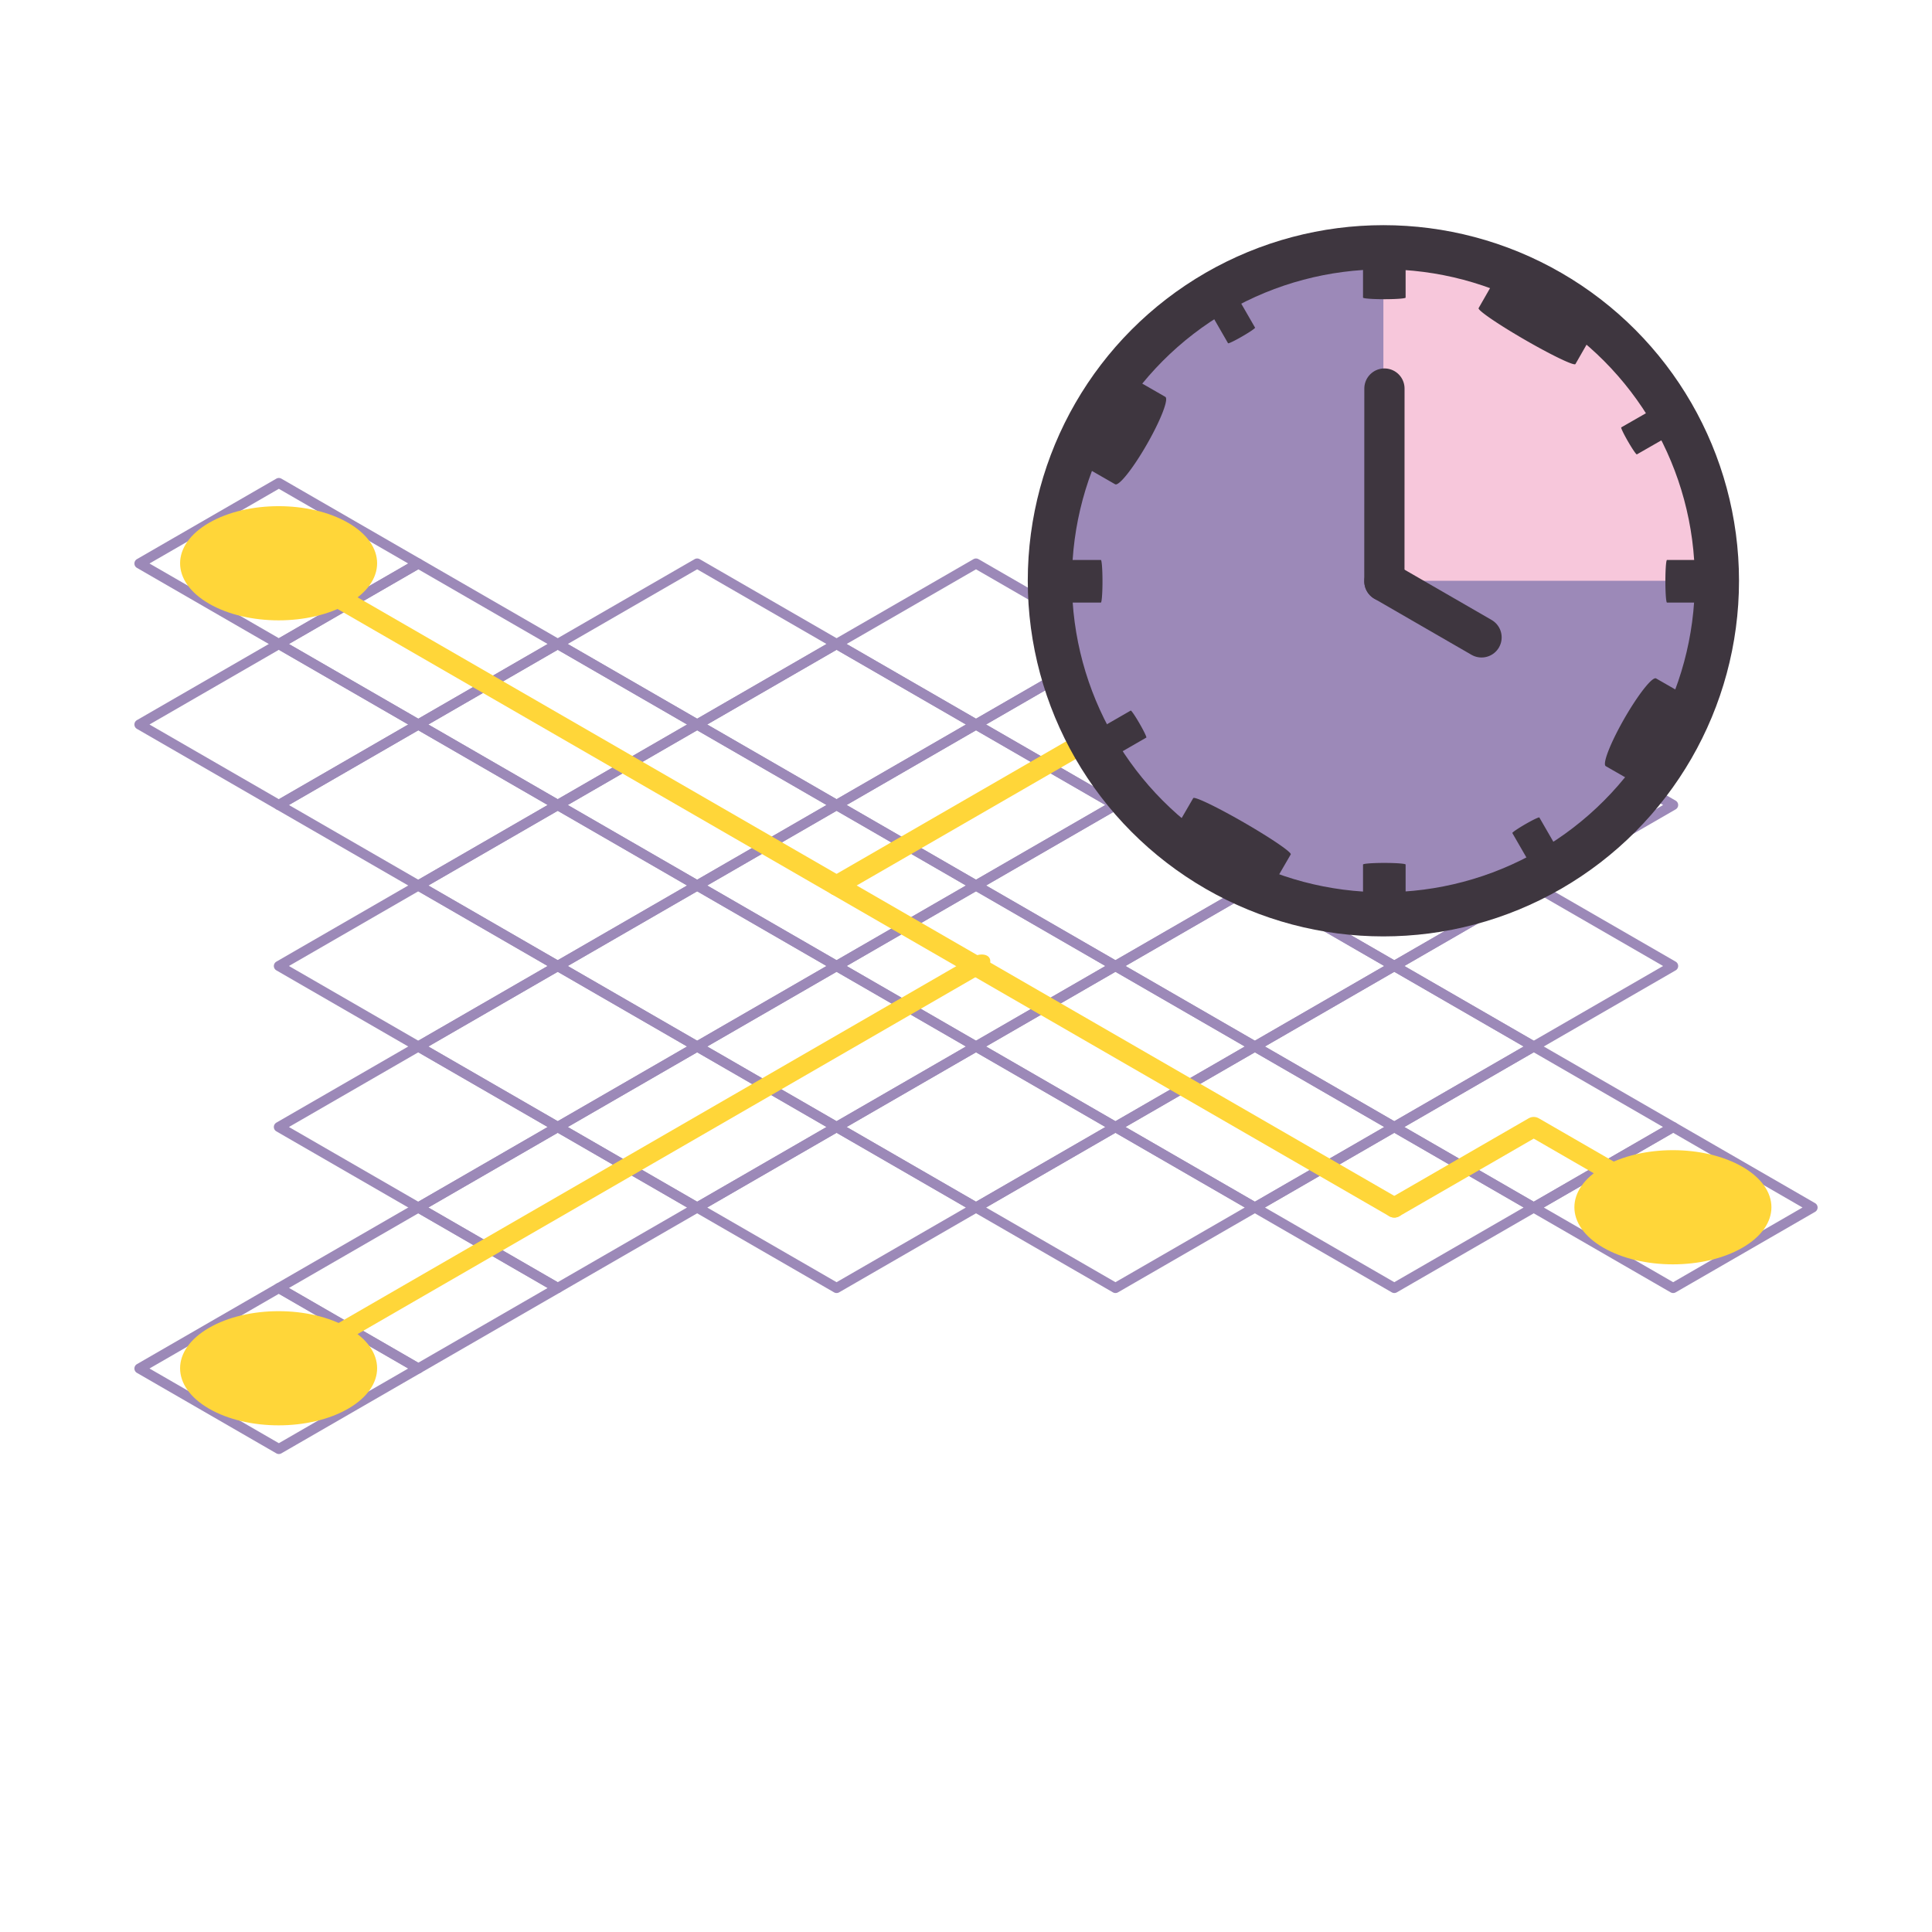 <?xml version="1.0" encoding="UTF-8" standalone="no"?>
<!DOCTYPE svg PUBLIC "-//W3C//DTD SVG 1.1//EN" "http://www.w3.org/Graphics/SVG/1.1/DTD/svg11.dtd">
<svg width="100%" height="100%" viewBox="0 0 96 96" version="1.1" xmlns="http://www.w3.org/2000/svg" xmlns:xlink="http://www.w3.org/1999/xlink" xml:space="preserve" xmlns:serif="http://www.serif.com/" style="fill-rule:evenodd;clip-rule:evenodd;stroke-linecap:round;stroke-linejoin:round;stroke-miterlimit:1.5;">
    <g id="_15-minute-cities" serif:id="15-minute cities">
        <g id="neighborhoods">
        </g>
        <g id="partitions">
            <g transform="matrix(1,0,0,1,-6.928,12)">
                <path d="M34.641,44L41.569,40L34.641,36L27.713,40L34.641,44Z" style="fill:rgb(223,218,211);fill-opacity:0;stroke:rgb(156,137,184);stroke-width:0.5px;"/>
            </g>
            <g transform="matrix(1,0,0,1,-13.856,16)">
                <path d="M34.641,44L41.569,40L34.641,36L27.713,40L34.641,44Z" style="fill:rgb(223,218,211);fill-opacity:0;stroke:rgb(156,137,184);stroke-width:0.5px;"/>
            </g>
            <g transform="matrix(1,0,0,1,-13.856,8)">
                <path d="M34.641,44L41.569,40L34.641,36L27.713,40L34.641,44Z" style="fill:rgb(223,218,211);fill-opacity:0;stroke:rgb(156,137,184);stroke-width:0.5px;"/>
            </g>
            <g transform="matrix(1,0,0,1,-1.77636e-14,-8)">
                <path d="M34.641,44L41.569,40L34.641,36L27.713,40L34.641,44Z" style="fill:rgb(223,218,211);fill-opacity:0;stroke:rgb(156,137,184);stroke-width:0.5px;"/>
            </g>
            <g transform="matrix(1,0,0,1,13.856,-8)">
                <path d="M34.641,44L41.569,40L34.641,36L27.713,40L34.641,44Z" style="fill:rgb(223,218,211);fill-opacity:0;stroke:rgb(156,137,184);stroke-width:0.5px;"/>
            </g>
            <g transform="matrix(1,0,0,1,7.10543e-15,16)">
                <path d="M34.641,44L41.569,40L34.641,36L27.713,40L34.641,44Z" style="fill:rgb(223,218,211);fill-opacity:0;stroke:rgb(156,137,184);stroke-width:0.5px;"/>
            </g>
            <g transform="matrix(1,0,0,1,41.569,8)">
                <path d="M34.641,44L41.569,40L34.641,36L27.713,40L34.641,44Z" style="fill:rgb(223,218,211);fill-opacity:0;stroke:rgb(156,137,184);stroke-width:0.5px;"/>
            </g>
            <g transform="matrix(1,0,0,1,41.569,16)">
                <path d="M34.641,44L41.569,40L34.641,36L27.713,40L34.641,44Z" style="fill:rgb(223,218,211);fill-opacity:0;stroke:rgb(156,137,184);stroke-width:0.5px;"/>
            </g>
            <g transform="matrix(1,0,0,1,48.497,20)">
                <path d="M34.641,44L41.569,40L34.641,36L27.713,40L34.641,44Z" style="fill:rgb(223,218,211);fill-opacity:0;stroke:rgb(156,137,184);stroke-width:0.5px;"/>
            </g>
            <g transform="matrix(1,0,0,1,20.785,20)">
                <path d="M34.641,44L41.569,40L34.641,36L27.713,40L34.641,44Z" style="fill:rgb(223,218,211);fill-opacity:0;stroke:rgb(156,137,184);stroke-width:0.5px;"/>
            </g>
            <g transform="matrix(1,0,0,1,6.928,20)">
                <path d="M34.641,44L41.569,40L34.641,36L27.713,40L34.641,44Z" style="fill:rgb(223,218,211);fill-opacity:0;stroke:rgb(156,137,184);stroke-width:0.5px;"/>
            </g>
            <g transform="matrix(1,0,0,1,-6.928,20)">
                <path d="M34.641,44L41.569,40L34.641,36L27.713,40L34.641,44Z" style="fill:rgb(223,218,211);fill-opacity:0;stroke:rgb(156,137,184);stroke-width:0.5px;"/>
            </g>
            <g transform="matrix(1,0,0,1,-13.856,24)">
                <path d="M34.641,44L41.569,40L34.641,36L27.713,40L34.641,44Z" style="fill:rgb(223,218,211);fill-opacity:0;stroke:rgb(156,137,184);stroke-width:0.5px;"/>
            </g>
            <g transform="matrix(1,0,0,1,-20.785,28)">
                <path d="M34.641,44L41.569,40L34.641,36L27.713,40L34.641,44Z" style="fill:rgb(223,218,211);fill-opacity:0;stroke:rgb(156,137,184);stroke-width:0.5px;"/>
            </g>
            <g transform="matrix(1,0,0,1,34.641,12)">
                <path d="M34.641,44L41.569,40L34.641,36L27.713,40L34.641,44Z" style="fill:rgb(223,218,211);fill-opacity:0;stroke:rgb(156,137,184);stroke-width:0.5px;"/>
            </g>
            <g transform="matrix(1,0,0,1,27.713,-8)">
                <path d="M34.641,44L41.569,40L34.641,36L27.713,40L34.641,44Z" style="fill:rgb(223,218,211);fill-opacity:0;stroke:rgb(156,137,184);stroke-width:0.5px;"/>
            </g>
            <g transform="matrix(1,0,0,1,41.569,-5.32907e-15)">
                <path d="M34.641,44L41.569,40L34.641,36L27.713,40L34.641,44Z" style="fill:rgb(223,218,211);fill-opacity:0;stroke:rgb(156,137,184);stroke-width:0.5px;"/>
            </g>
            <g transform="matrix(1,0,0,1,34.641,-4)">
                <path d="M34.641,44L41.569,40L34.641,36L27.713,40L34.641,44Z" style="fill:rgb(223,218,211);fill-opacity:0;stroke:rgb(156,137,184);stroke-width:0.5px;"/>
            </g>
            <g transform="matrix(1,0,0,1,41.569,-8)">
                <path d="M34.641,44L41.569,40L34.641,36L27.713,40L34.641,44Z" style="fill:rgb(223,218,211);fill-opacity:0;stroke:rgb(156,137,184);stroke-width:0.5px;"/>
            </g>
            <g transform="matrix(1,0,0,1,-6.928,4)">
                <path d="M34.641,44L41.569,40L34.641,36L27.713,40L34.641,44Z" style="fill:rgb(223,218,211);fill-opacity:0;stroke:rgb(156,137,184);stroke-width:0.5px;"/>
            </g>
            <g transform="matrix(1,0,0,1,-1.06581e-14,8)">
                <path d="M34.641,44L41.569,40L34.641,36L27.713,40L34.641,44Z" style="fill:rgb(223,218,211);fill-opacity:0;stroke:rgb(156,137,184);stroke-width:0.5px;"/>
            </g>
            <g transform="matrix(1,0,0,1,6.928,-4)">
                <path d="M34.641,44L41.569,40L34.641,36L27.713,40L34.641,44Z" style="fill:rgb(223,218,211);fill-opacity:0;stroke:rgb(156,137,184);stroke-width:0.5px;"/>
            </g>
            <g transform="matrix(1,0,0,1,13.856,16)">
                <path d="M34.641,44L41.569,40L34.641,36L27.713,40L34.641,44Z" style="fill:rgb(223,218,211);fill-opacity:0;stroke:rgb(156,137,184);stroke-width:0.5px;"/>
            </g>
            <g transform="matrix(1,0,0,1,27.713,8)">
                <path d="M34.641,44L41.569,40L34.641,36L27.713,40L34.641,44Z" style="fill:rgb(223,218,211);fill-opacity:0;stroke:rgb(156,137,184);stroke-width:0.5px;"/>
            </g>
            <g transform="matrix(1,0,0,1,20.785,-4)">
                <path d="M34.641,44L41.569,40L34.641,36L27.713,40L34.641,44Z" style="fill:rgb(223,218,211);fill-opacity:0;stroke:rgb(156,137,184);stroke-width:0.5px;"/>
            </g>
            <g transform="matrix(1,0,0,1,27.713,-7.10543e-15)">
                <path d="M34.641,44L41.569,40L34.641,36L27.713,40L34.641,44Z" style="fill:rgb(223,218,211);fill-opacity:0;stroke:rgb(156,137,184);stroke-width:0.5px;"/>
            </g>
            <g transform="matrix(1,0,0,1,34.641,4)">
                <path d="M34.641,44L41.569,40L34.641,36L27.713,40L34.641,44Z" style="fill:rgb(223,218,211);fill-opacity:0;stroke:rgb(156,137,184);stroke-width:0.5px;"/>
            </g>
            <g transform="matrix(1,0,0,1,-13.856,-8)">
                <path d="M34.641,44L41.569,40L34.641,36L27.713,40L34.641,44Z" style="fill:rgb(223,218,211);fill-opacity:0;stroke:rgb(156,137,184);stroke-width:0.5px;"/>
            </g>
            <g transform="matrix(1,0,0,1,-20.785,-4)">
                <path d="M34.641,44L41.569,40L34.641,36L27.713,40L34.641,44Z" style="fill:rgb(223,218,211);fill-opacity:0;stroke:rgb(156,137,184);stroke-width:0.5px;"/>
            </g>
            <g transform="matrix(1,0,0,1,-20.785,-12)">
                <path d="M34.641,44L41.569,40L34.641,36L27.713,40L34.641,44Z" style="fill:rgb(223,218,211);fill-opacity:0;stroke:rgb(156,137,184);stroke-width:0.5px;"/>
            </g>
            <path d="M34.641,44L41.569,40L34.641,36L27.713,40L34.641,44Z" style="fill:rgb(223,218,211);fill-opacity:0;stroke:rgb(156,137,184);stroke-width:0.5px;"/>
            <g transform="matrix(1,0,0,1,-13.856,-1.77636e-15)">
                <path d="M34.641,44L41.569,40L34.641,36L27.713,40L34.641,44Z" style="fill:rgb(223,218,211);fill-opacity:0;stroke:rgb(156,137,184);stroke-width:0.5px;"/>
            </g>
            <g transform="matrix(1,0,0,1,-6.928,-4)">
                <path d="M34.641,44L41.569,40L34.641,36L27.713,40L34.641,44Z" style="fill:rgb(223,218,211);fill-opacity:0;stroke:rgb(156,137,184);stroke-width:0.5px;"/>
            </g>
            <g transform="matrix(1,0,0,1,34.641,20)">
                <path d="M34.641,44L41.569,40L34.641,36L27.713,40L34.641,44Z" style="fill:rgb(223,218,211);fill-opacity:0;stroke:rgb(156,137,184);stroke-width:0.5px;"/>
            </g>
            <g transform="matrix(1,0,0,1,27.713,16)">
                <path d="M34.641,44L41.569,40L34.641,36L27.713,40L34.641,44Z" style="fill:rgb(223,218,211);fill-opacity:0;stroke:rgb(156,137,184);stroke-width:0.5px;"/>
            </g>
            <g transform="matrix(1,0,0,1,13.856,3.55271e-15)">
                <path d="M34.641,44L41.569,40L34.641,36L27.713,40L34.641,44Z" style="fill:rgb(223,218,211);fill-opacity:0;stroke:rgb(156,137,184);stroke-width:0.5px;"/>
            </g>
            <g transform="matrix(1,0,0,1,6.928,12)">
                <path d="M34.641,44L41.569,40L34.641,36L27.713,40L34.641,44Z" style="fill:rgb(223,218,211);fill-opacity:0;stroke:rgb(156,137,184);stroke-width:0.5px;"/>
            </g>
            <g transform="matrix(1,0,0,1,20.785,12)">
                <path d="M34.641,44L41.569,40L34.641,36L27.713,40L34.641,44Z" style="fill:rgb(223,218,211);fill-opacity:0;stroke:rgb(156,137,184);stroke-width:0.5px;"/>
            </g>
            <g transform="matrix(1,0,0,1,6.928,4)">
                <path d="M34.641,44L41.569,40L34.641,36L27.713,40L34.641,44Z" style="fill:rgb(223,218,211);fill-opacity:0;stroke:rgb(156,137,184);stroke-width:0.5px;"/>
            </g>
            <g transform="matrix(1,0,0,1,13.856,8)">
                <path d="M34.641,44L41.569,40L34.641,36L27.713,40L34.641,44Z" style="fill:rgb(223,218,211);fill-opacity:0;stroke:rgb(156,137,184);stroke-width:0.5px;"/>
            </g>
            <g transform="matrix(1,0,0,1,20.785,4)">
                <path d="M34.641,44L41.569,40L34.641,36L27.713,40L34.641,44Z" style="fill:rgb(223,218,211);fill-opacity:0;stroke:rgb(156,137,184);stroke-width:0.5px;"/>
            </g>
        </g>
        <g transform="matrix(0.195,-0.113,0.195,0.113,-6.189,31.743)">
            <circle cx="67.981" cy="34.751" r="17.751" style="fill:rgb(255,214,57);"/>
        </g>
        <g transform="matrix(0.195,-0.113,0.195,0.113,63.093,63.743)">
            <circle cx="67.981" cy="34.751" r="17.751" style="fill:rgb(255,214,57);"/>
        </g>
        <g transform="matrix(0.195,-0.113,0.195,0.113,-6.189,71.743)">
            <circle cx="67.981" cy="34.751" r="17.751" style="fill:rgb(255,214,57);"/>
        </g>
        <g transform="matrix(1.5,-0.289,-0.289,1.167,-10.392,6)">
            <path d="M27.713,60L48.497,48" style="fill:none;stroke:rgb(255,214,57);stroke-width:0.95px;"/>
        </g>
        <path d="M69.282,60L13.856,28" style="fill:none;stroke:rgb(255,214,57);stroke-width:1px;"/>
        <g transform="matrix(1,0,0,1,6.928,4)">
            <path d="M34.641,40L48.497,32" style="fill:none;stroke:rgb(255,214,57);stroke-width:1px;"/>
        </g>
        <path d="M69.282,60L76.21,56L83.138,60" style="fill:none;stroke:rgb(255,214,57);stroke-width:1px;"/>
        <g id="Clock" transform="matrix(1.89,0,0,1.89,-55.406,-1.145)">
            <g transform="matrix(0.494,0,0,0.494,32.103,-1.292)">
                <circle cx="67.981" cy="34.751" r="17.751" style="fill:rgb(156,137,184);"/>
            </g>
            <g transform="matrix(0.494,0,0,0.494,32.103,-1.292)">
                <path d="M85.732,34.751C85.732,24.948 77.785,17 67.981,17L67.981,34.751L85.732,34.751Z" style="fill:rgb(247,199,219);"/>
            </g>
            <g transform="matrix(0.494,0,0,0.494,32.103,-1.292)">
                <circle cx="67.981" cy="34.751" r="17.751" style="fill:none;stroke:rgb(62,54,63);stroke-width:2.35px;"/>
            </g>
            <g transform="matrix(1,0,0,0.075,3.356,6.282)">
                <path d="M62.354,11.091L62.354,28.642" style="fill:none;stroke:rgb(62,54,63);stroke-width:1.12px;"/>
            </g>
            <g transform="matrix(1,0,0,0.076,3.356,22.492)">
                <path d="M62.354,11.091L62.354,28.642" style="fill:none;stroke:rgb(62,54,63);stroke-width:1.12px;"/>
            </g>
            <g transform="matrix(0.075,0,0,1,69.123,-3.979)">
                <path d="M53.578,19.867L71.129,19.867L62.354,19.867" style="fill:none;stroke:rgb(62,54,63);stroke-width:1.12px;"/>
            </g>
            <g transform="matrix(0.076,0,0,1,52.852,-3.979)">
                <path d="M53.578,19.867L71.129,19.867L62.354,19.867" style="fill:none;stroke:rgb(62,54,63);stroke-width:1.12px;"/>
            </g>
            <g transform="matrix(-0.801,0.613,-1.538,0.801,138.365,-44.726)">
                <path d="M65.71,15.887L73.31,11.5" style="fill:none;stroke:rgb(62,54,63);stroke-width:0.41px;"/>
            </g>
            <g transform="matrix(-0.8,0.614,-1.538,0.8,146.433,-30.753)">
                <path d="M65.71,15.887L73.31,11.5" style="fill:none;stroke:rgb(62,54,63);stroke-width:0.41px;"/>
            </g>
            <g transform="matrix(0.8,0.615,-1.538,-0.8,41.328,-18.26)">
                <path d="M65.71,15.887L58.11,11.5" style="fill:none;stroke:rgb(62,54,63);stroke-width:1.47px;"/>
            </g>
            <g transform="matrix(0.801,0.612,-1.538,-0.801,33.109,-4.023)">
                <path d="M65.71,15.887L58.11,11.5" style="fill:none;stroke:rgb(62,54,63);stroke-width:1.48px;"/>
            </g>
            <g transform="matrix(0.615,0.8,0.8,1.538,19.023,-64.805)">
                <path d="M65.71,15.887L73.31,11.5" style="fill:none;stroke:rgb(62,54,63);stroke-width:0.41px;"/>
            </g>
            <g transform="matrix(0.613,0.801,0.801,1.538,5.097,-56.766)">
                <path d="M65.71,15.887L73.31,11.5" style="fill:none;stroke:rgb(62,54,63);stroke-width:0.41px;"/>
            </g>
            <g transform="matrix(0.362,-0.366,-0.366,0.79,41.307,23.706)">
                <path d="M65.733,15.874L58.11,11.5" style="fill:none;stroke:rgb(62,54,63);stroke-width:2.65px;"/>
            </g>
            <g transform="matrix(0.36,-0.367,-0.367,0.789,55.494,31.848)">
                <path d="M65.733,15.874L58.11,11.5" style="fill:none;stroke:rgb(62,54,63);stroke-width:2.66px;"/>
            </g>
            <g transform="matrix(0.529,0,0,0.529,31.891,-0.885)">
                <path d="M63.936,22.129L63.933,31.706" style="fill:none;stroke:rgb(62,54,63);stroke-width:2px;"/>
            </g>
            <g transform="matrix(0.529,0,0,0.529,31.891,-0.885)">
                <path d="M63.936,31.708L68.762,34.495" style="fill:none;stroke:rgb(62,54,63);stroke-width:2px;"/>
            </g>
        </g>
    </g>
</svg>
